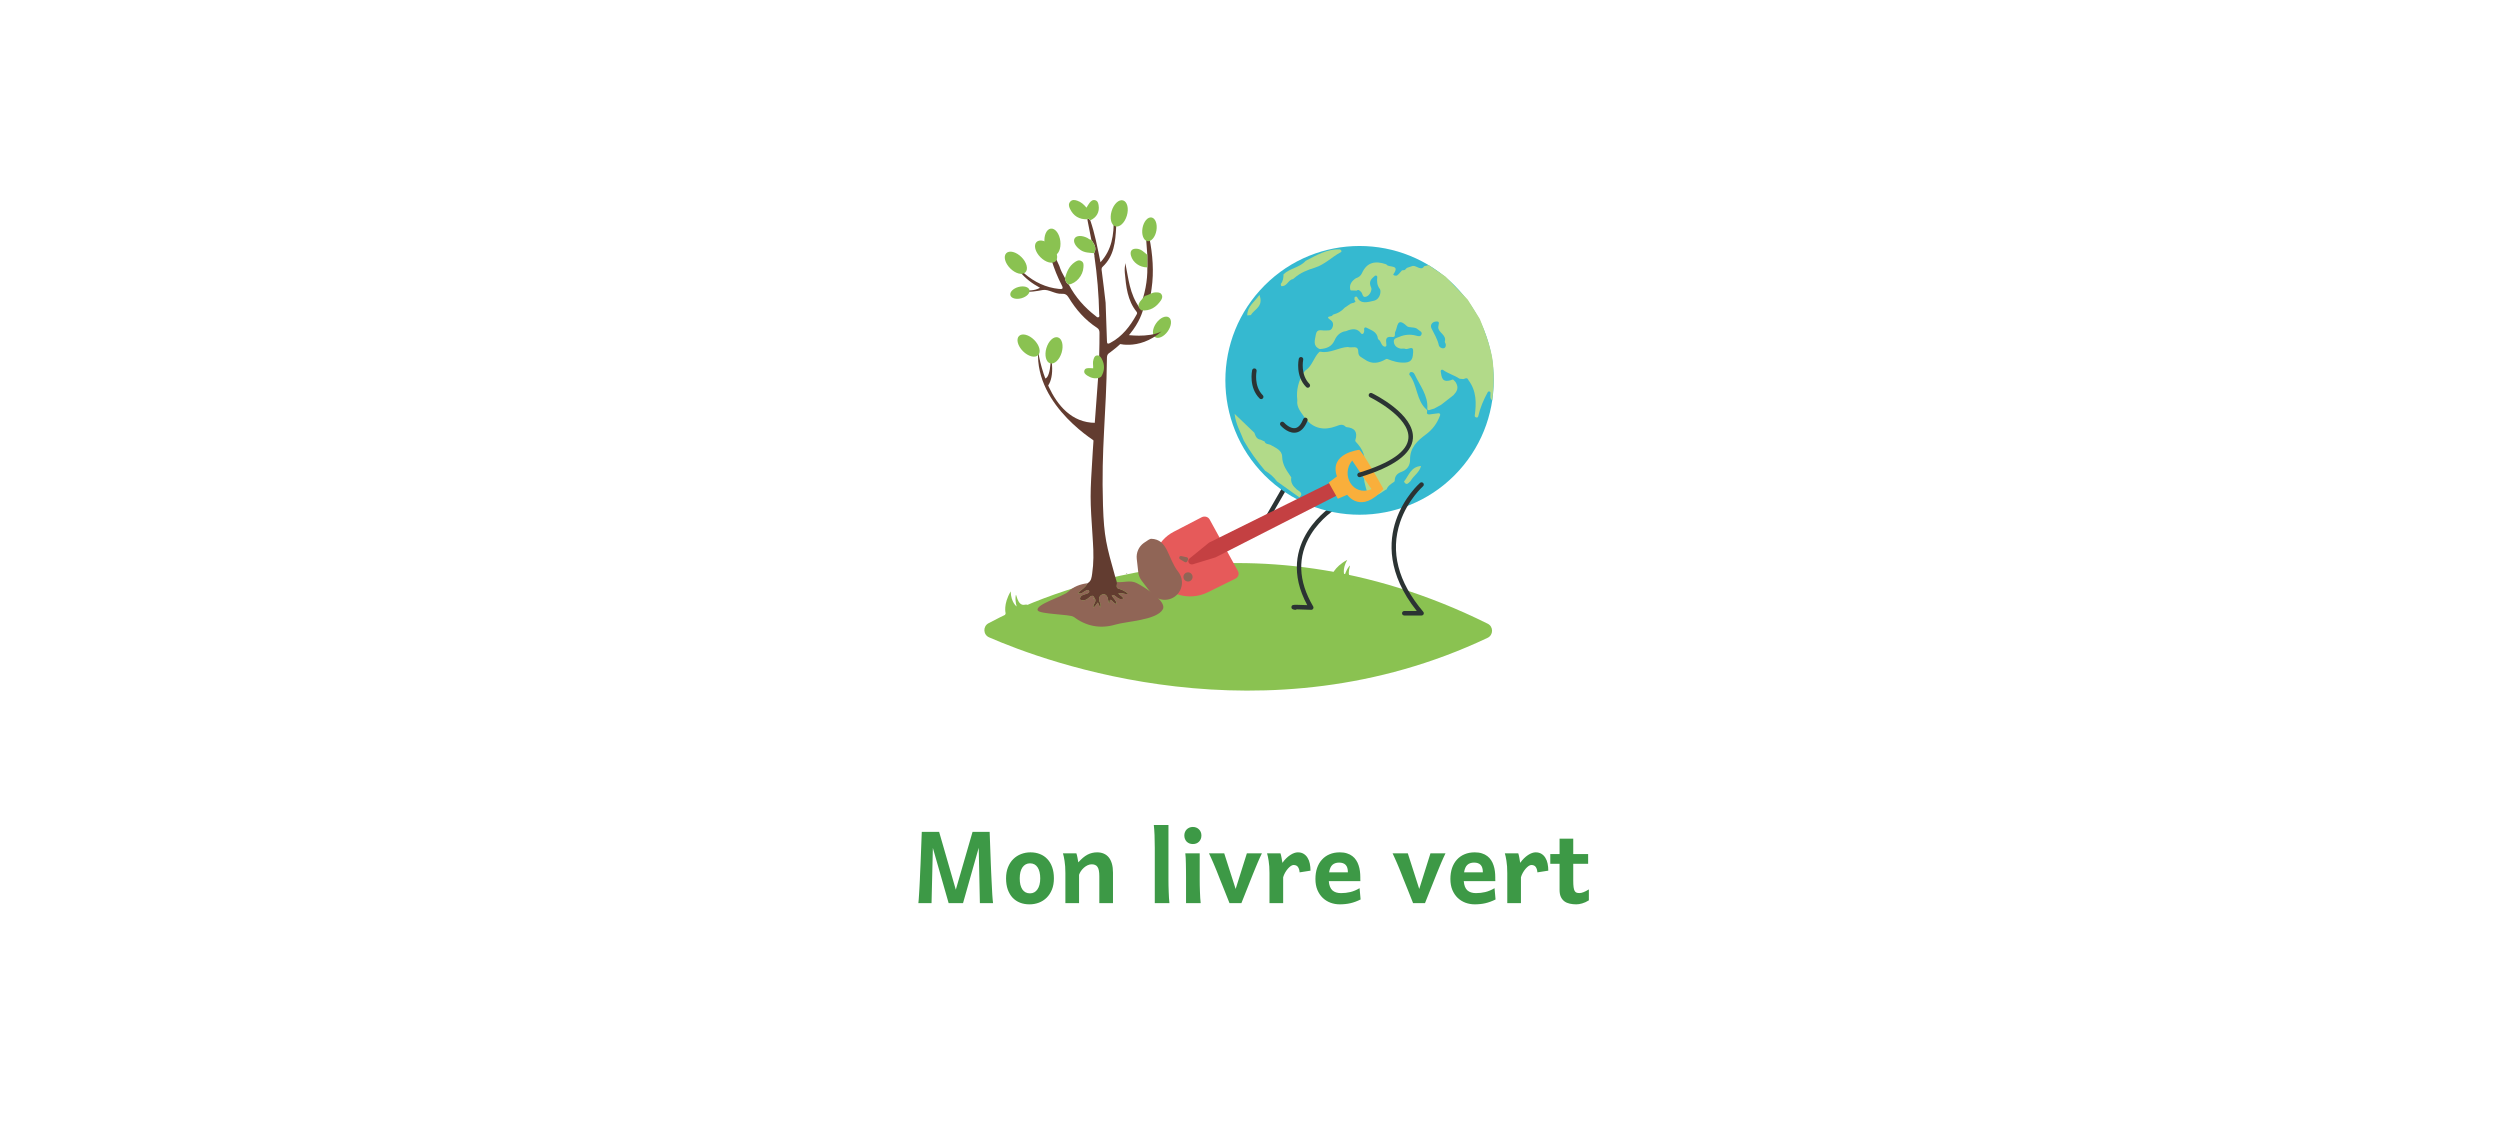 <svg width="800" height="360" viewBox="0 0 800 360" fill="none" xmlns="http://www.w3.org/2000/svg">
<g clip-path="url(#clip0_918_25308)">
<path d="M316.319 199.44C333.23 190.353 398.462 160.986 476.064 199.585C477.941 200.517 477.921 203.209 476.029 204.106C404.619 237.934 334.534 211.818 316.504 203.946C314.587 203.109 314.478 200.432 316.319 199.44Z" fill="#8AC251"/>
<path d="M414.496 195.143C414.466 195.143 414.436 195.143 414.407 195.138C413.983 195.083 413.197 194.989 413.262 194.246C413.321 193.513 413.944 193.523 415.064 193.538C415.795 193.548 416.886 193.583 418.319 193.643C407.467 173.554 426.583 161.675 426.782 161.55C427.125 161.341 427.568 161.455 427.772 161.794C427.982 162.138 427.872 162.582 427.529 162.791C427.479 162.821 422.71 165.752 419.454 171.066C415.133 178.125 415.387 185.856 420.211 194.052C420.345 194.281 420.345 194.565 420.206 194.794C420.067 195.024 419.818 195.158 419.554 195.143C417.015 195.029 415.666 194.989 414.949 194.984C414.825 195.083 414.665 195.143 414.496 195.143Z" fill="#2B3333"/>
<path d="M403.942 169.266C403.818 169.266 403.694 169.236 403.584 169.172C403.236 168.972 403.121 168.529 403.32 168.18L414.237 149.232C414.436 148.883 414.879 148.768 415.228 148.968C415.576 149.167 415.691 149.611 415.491 149.96L404.575 168.907C404.435 169.137 404.191 169.266 403.942 169.266Z" fill="#2B3333"/>
<path d="M465.421 152.12C482.19 135.327 482.19 108.101 465.421 91.309C448.652 74.517 421.464 74.517 404.695 91.309C387.926 108.101 387.926 135.327 404.695 152.12C421.464 168.912 448.652 168.912 465.421 152.12Z" fill="#35B9D0"/>
<path d="M414.227 88.935C414.067 89.059 413.903 89.189 413.744 89.318C412.181 89.543 411.822 91.806 409.975 91.547C409.931 91.327 409.886 91.108 409.836 90.889C410.593 89.981 410.697 88.885 410.732 87.768C412.778 85.814 415.904 85.65 417.811 83.471C421.28 81.672 424.665 79.613 428.797 79.807C429.26 80.041 429.494 80.48 428.996 80.744C426.164 82.24 423.919 84.677 420.748 85.654C418.418 86.367 416.118 87.275 414.227 88.935Z" fill="#B2DA89"/>
<path d="M400.253 100.833C399.875 100.868 399.501 100.903 399.123 100.933C399.118 98.062 401.358 96.701 403.011 94.373C404.469 98.077 401.363 98.969 400.253 100.833Z" fill="#B2DA89"/>
<path d="M477.607 115.026C478.14 119.373 478.095 123.71 477.492 128.046L477.502 128.086C476.621 127.498 477.029 126.526 476.965 125.674C476.93 125.21 476.303 125.09 476.079 125.494C474.72 127.967 473.634 130.514 473.027 133.246C472.962 133.54 472.649 133.704 472.375 133.575L472.186 133.49C471.997 133.405 471.887 133.206 471.917 132.997C472.455 129.004 472.519 125.09 469.891 121.636C469.562 120.764 469 121.033 468.447 121.272C468.373 121.302 468.298 121.317 468.218 121.307C467.87 121.272 467.521 121.242 467.178 121.207C467.103 121.202 467.034 121.172 466.969 121.132C465.341 120.061 463.38 119.527 461.762 118.381C461.423 118.141 460.965 118.431 461.03 118.844C461.334 120.684 461.349 122.802 464.868 121.446C465.032 121.382 465.421 121.905 465.719 122.194C465.749 122.224 465.774 122.254 465.794 122.284C466.999 124.183 466.128 125.36 465.087 126.481C463.763 127.513 462.464 128.525 461.135 129.552C460.418 129.946 459.701 130.335 458.984 130.728C458.402 130.908 457.834 131.082 457.252 131.262C456.968 131.292 456.719 131.057 456.739 130.768C457.043 126.501 454.3 123.291 452.637 119.712C452.398 119.198 451.861 118.909 451.293 119.114C451.109 119.178 450.9 119.786 450.994 119.911C453.653 123.226 453.145 128.151 456.53 131.092C456.659 131.202 456.724 131.371 456.689 131.541C456.585 132.049 456.435 132.583 457.356 132.623C458.297 132.503 459.233 132.383 460.333 132.239C460.682 132.194 460.96 132.538 460.836 132.872C459.895 135.474 458.432 137.423 456.311 139.003C453.588 141.027 451.144 143.206 451.218 147.139C451.248 148.883 450.283 150.374 448.346 151.052C447.146 151.471 446.305 152.398 446.31 153.789C446.31 153.948 446.24 154.103 446.111 154.192C445.16 154.84 444.14 155.424 443.707 156.6C443.607 156.64 443.493 156.66 443.408 156.72C438.181 160.304 437.907 159.741 436.593 154.113C436.583 154.068 436.578 154.023 436.583 153.983C436.683 152.517 435.164 151.301 435.906 149.736C437.534 146.306 436.045 143.714 433.81 141.316C433.691 141.192 433.656 141.012 433.706 140.848C434.512 138.31 433.586 136.915 430.893 136.68C430.774 136.67 430.664 136.611 430.58 136.526C429.624 135.519 428.559 136.022 427.488 136.416C423.7 137.802 420.405 137.194 417.756 134.003C417.741 133.989 417.731 133.969 417.721 133.954C416.557 132.119 414.804 130.544 415.138 128.046C414.75 124.856 415.496 121.93 417.164 119.213C417.179 119.188 417.199 119.163 417.219 119.138L417.906 118.376L417.886 118.451C419.947 117.005 420.41 114.358 422.137 112.663C422.246 112.553 422.411 112.518 422.56 112.548C425.636 113.157 428.3 111.197 431.257 111.038C431.321 111.033 431.381 111.048 431.441 111.068C432.591 111.452 434.627 110.31 434.637 112.518C434.647 114.159 435.647 114.253 436.588 114.946C439.037 116.731 441.257 116.217 443.537 114.906C443.662 114.836 443.811 114.821 443.946 114.876C445.763 115.614 447.57 116.143 449.64 116.028C452.08 115.893 452.09 114.213 452.209 112.668C452.393 110.23 450.522 112.055 449.69 111.631C449.272 111.417 448.64 111.656 448.137 111.546C446.997 111.302 446.166 110.629 446.021 109.418C445.882 108.231 447.002 108.122 447.709 107.818C449.431 107.07 451.248 106.9 453.095 107.389C453.712 107.549 454.504 107.838 454.842 107.11C455.276 106.168 454.24 105.923 453.752 105.435C452.727 104.408 450.95 105.071 450.163 104.323C446.903 101.203 447.261 104.847 446.479 106.188C446.161 106.731 446.778 107.982 445.563 107.833C442.885 107.504 443.652 109.218 443.652 110.48C443.652 110.759 443.398 110.983 443.124 110.938C441.949 110.749 442.009 109.184 441.148 108.655C441.023 108.58 440.949 108.451 440.929 108.306C440.65 106.108 438.793 105.684 437.205 104.822C436.862 104.637 436.464 104.921 436.518 105.31C436.588 105.789 436.553 106.227 436.334 106.631C436.175 106.935 435.737 106.97 435.538 106.686C434.323 104.931 432.616 105.176 430.784 105.943C430.749 105.958 430.704 105.968 430.664 105.973C428.937 106.163 427.712 107.424 427.165 108.71C426.189 110.988 424.516 111.521 422.451 111.701C422.366 111.706 422.281 111.696 422.207 111.656C420.026 110.639 420.768 108.879 421.057 107.125C421.4 105.016 422.904 105.854 424.048 105.749C424.87 105.674 425.781 105.988 426.294 104.961C426.816 103.924 426.632 102.982 425.751 102.389C423.74 101.043 426.249 101.417 426.383 100.914C426.423 100.764 426.572 100.674 426.722 100.634C428.12 100.251 429.33 99.578 430.276 98.481C430.819 98.112 431.635 97.559 432.173 97.19C432.412 97.11 432.645 97.025 432.884 96.946H433.123L433.318 96.806C433.885 96.651 433.785 96.402 433.551 96.138C433.472 96.048 433.432 95.939 433.432 95.819C433.432 95.659 433.432 95.5 433.437 95.345C433.457 94.857 434.114 94.732 434.328 95.171C435.418 97.394 437.564 96.716 439.64 96.238C441.775 95.744 441.984 93.052 441.581 92.529C440.59 91.238 440.585 89.997 440.725 88.681C440.77 88.257 440.277 87.998 439.953 88.272C438.883 89.189 437.828 90.051 438.773 92.025C439.082 92.674 438.505 94.418 437.24 94.912C435.936 95.42 436.105 93.97 435.568 93.446C435.164 93.057 434.746 92.489 434.139 92.993C433.497 92.973 432.934 92.958 432.292 92.938L432.232 92.888C432.148 92.818 432.088 92.723 432.068 92.619C431.739 90.994 432.581 89.927 433.84 89.064C433.88 89.04 433.925 89.02 433.97 89.005C434.816 88.755 435.478 88.182 435.812 87.439C437.439 83.8 440.182 83.431 443.483 84.543C443.577 84.578 443.672 84.628 443.732 84.713C444.443 85.7 448.157 84.563 445.877 87.763C445.653 88.077 446.688 88.411 447.112 88.107C447.699 87.684 448.142 87.05 448.645 86.507L448.58 86.522C448.834 86.497 449.088 86.472 449.342 86.442C449.451 86.432 449.551 86.382 449.625 86.308C449.795 86.138 449.964 85.969 450.128 85.799C450.178 85.749 450.243 85.71 450.312 85.685C450.88 85.495 451.442 85.306 452.01 85.116C452.045 85.106 452.075 85.096 452.11 85.091C453.284 84.947 454.808 86.811 455.719 85.191C456.291 85.047 456.575 84.977 457.147 84.832C458.954 86.058 460.761 87.285 462.573 88.511C464.565 90.58 467.671 93.8 469.667 95.869C470.951 97.918 472.231 99.966 473.515 102.015C473.53 102.04 473.54 102.065 473.555 102.09C475.277 106.282 476.835 110.534 477.607 115.026ZM462.643 110.151C462.638 110.101 462.628 110.046 462.603 110.001C462.499 109.792 462.29 109.498 462.349 109.278C462.942 107.1 460.189 106.457 460.239 104.692C460.268 103.735 461.05 102.643 459.318 102.908C458.297 103.062 457.56 104.004 458.083 105.081C458.944 106.876 460.03 108.545 460.443 110.554C460.532 111.003 461.264 111.596 461.996 111.432C462.613 111.297 462.703 110.784 462.643 110.151Z" fill="#B2DA89"/>
<path d="M404.838 150.638C402.274 147.617 399.95 144.432 398.003 140.972C397.028 138.31 395.44 135.848 395.076 132.433C397.411 134.671 399.407 136.581 401.403 138.49C401.762 139.522 402.11 140.564 403.429 140.708C403.803 140.888 404.181 141.067 404.554 141.241L404.629 141.182C404.918 142.268 405.993 142.019 406.68 142.423C408.223 143.33 410.249 144.043 410.289 146.147C410.344 148.843 411.847 150.723 413.206 152.747C412.927 154.412 413.719 155.513 414.919 156.59C415.571 157.168 417.298 157.722 415.83 159.182C413.435 157.472 411.041 155.763 408.641 154.053C407.621 152.642 406.341 151.515 404.838 150.638Z" fill="#B2DA89"/>
<path d="M449.301 154.063C450.829 152.198 451.441 149.362 454.732 149.118C454.209 151.241 452.278 152.263 451.362 153.953C451.168 154.142 450.973 154.327 450.779 154.516C450.6 154.641 450.421 154.761 450.242 154.885C449.734 154.825 449.45 154.521 449.301 154.063Z" fill="#B2DA89"/>
<path d="M414.133 138.47C411.823 138.47 409.867 136.242 409.777 136.142C409.513 135.838 409.548 135.384 409.852 135.12C410.155 134.856 410.608 134.891 410.872 135.195C411.385 135.783 413.028 137.244 414.481 136.994C415.492 136.82 416.353 135.848 417.045 134.103C417.194 133.729 417.612 133.55 417.986 133.694C418.359 133.844 418.538 134.263 418.394 134.637C417.503 136.885 416.268 138.161 414.725 138.425C414.521 138.455 414.322 138.47 414.133 138.47Z" fill="#2B3333"/>
<path d="M366.323 182.392C366.278 182.342 366.238 182.292 366.193 182.242C366.243 182.287 366.288 182.332 366.338 182.377L366.323 182.392Z" fill="#906556"/>
<path d="M360.789 183.359C360.674 183.444 360.56 183.523 360.445 183.608C360.356 183.214 360.679 183.444 360.799 183.374C360.799 183.369 360.789 183.359 360.789 183.359Z" fill="#623C30"/>
<path d="M360.485 186.32C360.425 186.365 360.37 186.41 360.311 186.455C360.355 186.4 360.4 186.34 360.445 186.28L360.485 186.32Z" fill="#623C30"/>
<path d="M373.672 106.033C372.442 107.763 370.621 108.58 369.6 107.858C368.585 107.135 368.754 105.141 369.988 103.406C371.218 101.676 373.04 100.859 374.06 101.582C375.076 102.309 374.902 104.298 373.672 106.033Z" fill="#8AC251"/>
<path d="M342.005 91.053C344.106 95.041 347.003 98.346 350.562 101.083C350.846 101.302 351.14 101.706 351.538 101.517C351.951 101.317 351.742 100.844 351.737 100.5C351.613 94.274 351.095 88.082 350.199 81.921C350.244 81.811 350.234 81.707 350.169 81.612C350.149 81.422 350.129 81.233 350.109 81.044C351.095 79.344 350.075 78.048 349.228 76.722C348.8 74.543 348.372 72.365 347.944 70.181C348.502 69.608 348.561 70.456 348.895 70.516C350.358 74.773 351.185 79.194 352.155 83.92C355.819 79.882 356.451 75.221 356.397 69.927C357.163 71.034 357.208 71.896 357.168 72.714C356.924 77.335 356.521 81.921 352.852 85.361C352.345 85.839 352.519 86.348 352.579 86.861C352.783 88.586 353.007 90.311 353.226 92.03C353.415 93.645 353.609 95.266 353.798 96.881C353.942 100.943 354.097 105.006 354.221 109.069C354.246 109.817 354.316 110.235 355.217 109.762C359.13 107.703 361.653 104.378 363.729 100.624C363.903 100.31 363.938 100.051 363.689 99.742C360.767 96.123 360.354 91.726 359.941 87.35C359.841 86.313 359.926 85.256 360.105 84.184C361.121 89.044 361.434 94.104 364.72 98.541C366.368 94.139 367.224 89.947 367.149 85.57C367.144 84.229 367.139 82.883 367.134 81.542C367 79.688 366.86 77.833 366.726 75.979C367.084 76.014 367.443 76.049 367.801 76.084C368.852 81.477 369.305 86.901 368.508 92.379C368.414 93.022 368.314 93.66 368.214 94.299C367.697 94.897 367.129 95.465 366.666 96.103C365.84 97.25 366.278 104.587 355.257 112.758C354.585 113.142 354.231 113.57 354.221 114.403C354.027 133.076 352.364 143.051 352.957 161.749C353.275 171.824 354.082 174.66 356.82 184.396C356.994 185.019 357.188 185.637 357.377 186.255C357.641 186.973 356.79 188.12 358.069 188.424C359.194 188.693 360.09 189.301 361.001 189.959C359.986 190.468 358.99 189.406 357.84 189.954C358.448 190.532 359.209 190.812 359.503 191.589C359.329 191.614 359.179 191.624 359.035 191.659C357.646 192.023 357.084 190.253 355.779 190.393C355.73 190.348 355.685 190.303 355.635 190.258C355.68 190.308 355.72 190.358 355.764 190.408C356.053 191.43 357.233 191.978 357.293 193.279C356.342 193.125 356.068 192.142 355.321 191.923C354.888 192.177 355.351 192.761 354.893 193C354.774 192.571 354.605 192.162 354.55 191.744C354.42 190.732 353.713 189.974 352.882 190.188C351.966 190.428 351.404 191.35 351.847 192.506C352.066 193.075 352.379 193.668 352.036 194.391C351.792 193.837 351.573 193.344 351.324 192.791C350.752 193.374 350.577 194.077 349.925 194.341L349.885 194.301C349.661 193.289 351.195 192.481 350.229 191.38L350.239 191.39C349.821 190.009 348.785 190.946 348.511 191.205C347.591 192.068 346.695 192.342 345.569 191.833C345.589 190.328 346.864 190.363 347.81 189.974C348.198 189.815 348.74 189.61 348.492 189.077C348.233 188.528 347.76 188.887 347.376 189.047C346.655 189.346 346.142 190.253 344.927 189.8C346.042 188.683 347.391 187.995 347.994 186.634C349.253 185.981 349.318 184.715 349.492 183.558C349.995 180.214 349.955 176.839 349.736 173.474C348.755 158.494 348.775 159.317 349.691 144.337C350.174 136.481 350.886 128.64 351.404 120.788C351.717 116.023 351.847 111.242 351.837 106.462C351.837 105.729 351.623 105.27 351.005 104.867C347.207 102.389 344.29 99.054 341.96 95.201C341.403 94.284 340.801 93.95 339.75 94.014C337.595 94.149 335.569 92.469 333.657 92.808C331.566 93.182 329.59 93.611 327.464 93.122C329.137 92.868 330.914 93.162 332.801 92.095C330.232 90.689 328.067 89.089 326.26 86.816C327.196 86.597 327.474 87.25 327.873 87.584C331.059 90.286 334.658 92.015 338.849 92.454C339.974 92.574 340.372 92.444 339.745 91.238C338.416 88.686 337.361 86.014 336.495 83.262C336.778 82.763 337.057 82.265 337.411 81.647C337.983 82.903 338.491 84.02 339.003 85.136C339.407 86.502 340.089 87.743 340.791 88.97C340.9 89.852 341.179 90.615 342.005 91.053Z" fill="#623C30"/>
<path d="M348 186.64C347.398 188 346.049 188.688 344.934 189.805C346.144 190.254 346.661 189.351 347.383 189.052C347.767 188.893 348.239 188.534 348.498 189.082C348.752 189.616 348.205 189.82 347.816 189.979C346.87 190.368 345.596 190.333 345.576 191.839C346.701 192.347 347.597 192.073 348.518 191.211C348.792 190.951 349.827 190.014 350.246 191.395C350.121 191.47 349.803 191.241 349.892 191.629C350.007 191.545 350.121 191.465 350.236 191.38C351.201 192.482 349.663 193.289 349.892 194.301C349.847 194.361 349.803 194.416 349.758 194.476C349.817 194.431 349.872 194.386 349.932 194.341C350.584 194.077 350.758 193.374 351.331 192.791C351.58 193.344 351.799 193.838 352.043 194.391C352.381 193.668 352.072 193.08 351.853 192.507C351.41 191.35 351.973 190.428 352.889 190.189C353.72 189.974 354.427 190.727 354.557 191.744C354.611 192.163 354.781 192.572 354.9 193C355.353 192.761 354.895 192.183 355.328 191.924C356.075 192.138 356.349 193.125 357.299 193.279C357.24 191.983 356.06 191.43 355.771 190.408L355.786 190.393C357.085 190.254 357.648 192.023 359.042 191.659C359.186 191.619 359.34 191.614 359.51 191.59C359.216 190.807 358.454 190.528 357.847 189.954C358.997 189.406 359.993 190.468 361.008 189.959C360.097 189.301 359.201 188.693 358.076 188.424C356.792 188.12 357.648 186.973 357.384 186.256C359.669 186.475 361.69 185.543 363.736 186.585C366.28 187.876 373.473 192.427 372.104 194.964C370.227 198.459 360.585 198.793 356.881 199.884C352.043 201.305 347.562 200.388 343.525 197.377C342.43 196.559 332.688 196.569 332.076 195.333C331.15 193.459 340.24 190.852 341.743 189.411C343.485 187.741 345.626 186.914 348 186.64Z" fill="#906556"/>
<path d="M348.9 70.506C348.566 70.446 348.502 69.598 347.949 70.172C345.356 70.261 343.489 69.13 342.379 66.792C342.02 66.034 341.841 65.212 342.493 64.509C343.145 63.806 343.957 63.956 344.758 64.235C345.908 64.633 346.809 65.396 347.68 66.453C348.049 65.865 348.303 65.351 348.656 64.918C349.104 64.369 349.632 63.841 350.443 64.06C351.255 64.275 351.444 64.987 351.558 65.695C351.902 67.849 350.926 69.603 348.9 70.506Z" fill="#8AC251"/>
<path d="M342.007 91.053C341.175 90.62 340.902 89.852 340.787 88.995C341.345 87.046 342.071 85.196 343.819 83.97C344.491 83.496 345.208 83.048 346.054 83.546C346.86 84.015 346.746 84.832 346.696 85.58C346.537 88.192 344.386 90.684 342.007 91.053Z" fill="#8AC251"/>
<path d="M365.279 99.319C364.189 98.536 364.025 97.614 364.846 96.467C365.309 95.824 365.871 95.261 366.394 94.663C367.604 94.453 368.589 93.536 369.879 93.561C370.526 93.576 371.203 93.531 371.631 94.134C372.104 94.802 371.91 95.515 371.511 96.103C370.023 98.292 368.047 99.588 365.279 99.319Z" fill="#8AC251"/>
<path d="M349.229 76.712C350.075 78.043 351.091 79.334 350.11 81.034C348.627 80.854 347.103 80.919 345.769 80.007C344.132 78.885 343.275 77.3 343.888 76.278C344.46 75.321 346.173 75.266 347.93 76.124C348.353 76.333 348.681 76.772 349.229 76.712Z" fill="#8AC251"/>
<path d="M367.135 81.542C367.14 82.883 367.145 84.229 367.15 85.57C364.681 85.565 362.51 84.01 361.913 81.822C361.51 80.346 362.192 79.508 363.7 79.588C365.183 79.658 366.089 80.715 367.135 81.542Z" fill="#8AC251"/>
<path d="M334.977 78.272C335.27 77.953 335.216 77.285 335.897 77.365C336.365 78.661 336.833 79.957 337.301 81.253C336.639 80.72 335.982 80.191 335.32 79.658C335.206 79.199 335.091 78.736 334.977 78.272Z" fill="#623C30"/>
<path d="M350.17 81.602C350.235 81.702 350.245 81.806 350.2 81.911C350.17 81.841 350.136 81.772 350.121 81.702C350.111 81.677 350.151 81.637 350.17 81.602Z" fill="#8AC251"/>
<path d="M332.199 112.369C332.199 112.369 335.25 135.305 350.518 135.305C350.01 142.952 351.533 141.93 351.533 141.93C351.533 141.93 331.183 130.205 332.199 112.369Z" fill="#623C30"/>
<path d="M336.271 113.895C336.271 113.895 336.345 122.793 333.508 120.893C334.961 124.228 334.742 124.089 334.742 124.089C334.742 124.089 337.799 122.05 336.271 113.895Z" fill="#623C30"/>
<path d="M360.455 107.14C360.455 107.14 367.37 108.232 371.736 106.048C364.094 112.604 356.816 109.687 356.816 109.687L360.455 107.14Z" fill="#623C30"/>
<path d="M330.945 108.78C332.633 110.47 333.2 112.648 332.205 113.645C331.209 114.642 329.034 114.074 327.346 112.384C325.659 110.694 325.091 108.516 326.087 107.519C327.082 106.527 329.258 107.09 330.945 108.78Z" fill="#8AC251"/>
<path d="M326.873 82.28C328.561 83.97 329.128 86.148 328.132 87.145C327.137 88.142 324.961 87.574 323.274 85.884C321.586 84.194 321.019 82.016 322.014 81.019C323.01 80.022 325.185 80.59 326.873 82.28Z" fill="#8AC251"/>
<path d="M336.545 78.711C338.232 80.4 338.8 82.579 337.804 83.576C336.809 84.573 334.633 84.005 332.946 82.315C331.258 80.625 330.691 78.446 331.686 77.449C332.677 76.457 334.852 77.021 336.545 78.711Z" fill="#8AC251"/>
<path d="M325.878 91.841C327.56 91.373 329.148 91.796 329.422 92.788C329.696 93.78 328.556 94.962 326.873 95.435C325.191 95.909 323.603 95.48 323.329 94.488C323.05 93.491 324.19 92.31 325.878 91.841Z" fill="#8AC251"/>
<path d="M339.308 77.156C339.592 79.533 338.691 81.592 337.297 81.762C335.903 81.931 334.539 80.141 334.255 77.764C333.972 75.386 334.873 73.327 336.266 73.158C337.66 72.988 339.024 74.778 339.308 77.156Z" fill="#8AC251"/>
<path d="M339.727 112.838C339.045 115.131 337.402 116.666 336.053 116.262C334.704 115.864 334.166 113.675 334.848 111.382C335.53 109.089 337.173 107.554 338.522 107.958C339.871 108.361 340.409 110.545 339.727 112.838Z" fill="#8AC251"/>
<path d="M360.594 69.01C359.912 71.303 358.269 72.838 356.92 72.435C355.571 72.036 355.034 69.848 355.716 67.555C356.398 65.261 358.04 63.726 359.389 64.13C360.733 64.534 361.276 66.717 360.594 69.01Z" fill="#8AC251"/>
<path d="M370.053 73.773C370.419 71.68 369.72 69.808 368.49 69.592C367.261 69.376 365.967 70.899 365.601 72.992C365.234 75.086 365.934 76.958 367.164 77.173C368.393 77.389 369.687 75.867 370.053 73.773Z" fill="#8AC251"/>
<path d="M352.376 120.554C352.197 120.659 352.012 120.764 351.833 120.873C350.434 121.287 349.15 120.983 347.965 120.215C347.378 119.837 346.736 119.353 347.014 118.525C347.268 117.768 348.02 117.813 348.667 117.793C349.04 117.783 349.414 117.833 349.812 117.858C349.857 116.89 349.598 115.963 349.907 115.066C350.101 114.498 350.255 113.875 350.962 113.755C351.739 113.62 352.172 114.154 352.5 114.727C353.605 116.676 353.526 118.63 352.376 120.554Z" fill="#8AC251"/>
<path d="M387.078 166.221L396.162 182.801C396.625 183.648 396.257 184.71 395.331 185.164L386.495 189.531C380.527 192.482 373.249 190.318 370.411 184.745C367.728 179.476 370.013 173.055 375.598 170.159L384.524 165.528C385.455 165.045 386.605 165.359 387.078 166.221Z" fill="#E65A5A"/>
<path d="M386.879 173.649L380.607 178.743C379.736 179.566 380.582 180.917 381.747 180.563L388.935 178.369L431.178 156.835L429.127 152.727L386.879 173.649Z" fill="#C44042"/>
<path d="M434.976 143.938C434.976 143.938 425.224 144.955 427.818 152.448C425.189 154.417 425.189 154.417 425.189 154.417L428.112 159.611L431.108 158.325C431.108 158.325 435.494 164.746 442.697 156.481C436.071 144.487 434.976 143.938 434.976 143.938ZM432.701 147.383L438.879 156.53C432.811 159.008 428.973 151.81 432.701 147.383Z" fill="#F9AF3B"/>
<path d="M363.761 178.838C363.541 176.869 364.393 174.93 365.996 173.763C367.031 173.011 368.042 172.397 368.335 172.407C373.821 172.552 373.582 178.594 377.057 183.02C378.988 185.483 378.485 189.062 375.947 190.896C373.527 192.641 370.162 192.148 368.35 189.775L365.339 185.827C364.731 185.034 364.353 184.087 364.243 183.095L363.761 178.838Z" fill="#906556"/>
<path d="M378.013 177.936L379.781 178.33C380.124 178.404 380.313 178.783 380.164 179.102L379.925 179.626C379.786 179.925 379.417 180.039 379.134 179.87L377.605 178.953C377.182 178.699 377.277 178.055 377.755 177.936C377.839 177.916 377.929 177.916 378.013 177.936Z" fill="#906556"/>
<path d="M381.587 184.262C381.781 185.049 381.303 185.847 380.517 186.046C379.73 186.241 378.934 185.762 378.735 184.974C378.54 184.187 379.018 183.389 379.805 183.19C380.591 182.99 381.388 183.469 381.587 184.262Z" fill="#906556"/>
<path d="M435.061 152.687C434.752 152.687 434.463 152.488 434.369 152.174C434.254 151.79 434.468 151.386 434.852 151.271C445.037 148.156 450.368 144.437 450.692 140.21C451.214 133.39 438.515 127.169 438.386 127.109C438.028 126.935 437.873 126.501 438.047 126.142C438.222 125.783 438.655 125.629 439.013 125.803C439.576 126.073 452.728 132.523 452.13 140.319C451.757 145.2 446.082 149.352 435.27 152.657C435.2 152.677 435.13 152.687 435.061 152.687Z" fill="#2B3333"/>
<path d="M454.893 196.963H449.367C448.969 196.963 448.646 196.639 448.646 196.24C448.646 195.841 448.969 195.517 449.367 195.517H453.365C443.827 183.528 444.439 173.185 446.704 166.535C449.238 159.102 454.206 154.701 454.42 154.516C454.719 154.252 455.177 154.282 455.441 154.586C455.704 154.885 455.675 155.344 455.371 155.608C455.321 155.653 450.453 159.98 448.053 167.063C444.852 176.52 447.336 186.18 455.446 195.776C455.63 195.991 455.67 196.295 455.55 196.549C455.431 196.798 455.172 196.963 454.893 196.963Z" fill="#2B3333"/>
<path d="M403.579 127.722C403.395 127.722 403.211 127.653 403.066 127.508C399.552 123.989 400.637 118.685 400.687 118.46C400.771 118.072 401.155 117.817 401.548 117.902C401.936 117.987 402.185 118.371 402.105 118.759C402.09 118.824 401.15 123.53 404.092 126.476C404.375 126.76 404.375 127.219 404.092 127.503C403.947 127.653 403.763 127.722 403.579 127.722Z" fill="#2B3333"/>
<path d="M418.499 124.078C418.315 124.078 418.13 124.009 417.986 123.864C414.472 120.345 415.557 115.041 415.607 114.816C415.691 114.428 416.075 114.178 416.468 114.258C416.856 114.343 417.105 114.727 417.025 115.115C417.01 115.18 416.07 119.886 419.012 122.832C419.295 123.116 419.295 123.575 419.012 123.859C418.872 124.009 418.688 124.078 418.499 124.078Z" fill="#2B3333"/>
<path d="M426.114 184.316C426.114 184.316 426.841 181.47 431.112 179.157C429.335 182.292 430.261 184.306 430.261 184.306C430.261 184.306 430.574 182.706 431.689 181.265C432.804 179.825 430.261 184.306 432.755 185.129C435.249 185.951 431.52 188.872 430.818 189.067C430.116 189.261 424.297 185.951 424.297 185.951L426.114 184.316Z" fill="#8AC251"/>
<path d="M321.806 196.25C321.806 196.25 320.959 193.438 323.423 189.246C323.518 192.85 325.35 194.091 325.35 194.091C325.35 194.091 324.797 192.561 325.006 190.752C325.216 188.942 325.35 194.091 327.909 193.513C330.467 192.93 328.78 197.357 328.282 197.885C327.779 198.413 321.094 198.588 321.094 198.588L321.806 196.25Z" fill="#8AC251"/>
</g>
<path d="M300.516 266.188L305.859 284.703L311.219 266.188H316.688C316.812 269.906 316.938 273.323 317.062 276.438C317.094 277.323 317.13 278.214 317.172 279.109C317.214 279.995 317.255 280.865 317.297 281.719C317.339 282.562 317.38 283.37 317.422 284.141C317.464 284.901 317.5 285.599 317.531 286.234C317.573 286.87 317.615 287.427 317.656 287.906C317.698 288.375 317.74 288.74 317.781 289H313.562L313.188 271.297L308.172 289H303.562L298.516 271.344L298.094 289H293.875C293.906 288.74 293.943 288.375 293.984 287.906C294.026 287.427 294.062 286.87 294.094 286.234C294.135 285.599 294.177 284.901 294.219 284.141C294.26 283.37 294.302 282.562 294.344 281.719C294.385 280.865 294.422 279.995 294.453 279.109C294.495 278.214 294.536 277.323 294.578 276.438C294.703 273.323 294.833 269.906 294.969 266.188H300.516ZM326.312 281.078C326.312 281.828 326.38 282.5 326.516 283.094C326.661 283.677 326.87 284.177 327.141 284.594C327.422 285.01 327.766 285.328 328.172 285.547C328.589 285.766 329.062 285.875 329.594 285.875C330.094 285.875 330.547 285.766 330.953 285.547C331.359 285.328 331.703 285.01 331.984 284.594C332.276 284.177 332.495 283.677 332.641 283.094C332.797 282.5 332.875 281.828 332.875 281.078C332.875 279.578 332.594 278.401 332.031 277.547C331.479 276.693 330.667 276.266 329.594 276.266C329.094 276.266 328.641 276.375 328.234 276.594C327.828 276.812 327.479 277.13 327.188 277.547C326.906 277.964 326.688 278.469 326.531 279.062C326.385 279.656 326.312 280.328 326.312 281.078ZM321.938 281.078C321.938 279.734 322.146 278.547 322.562 277.516C322.979 276.474 323.542 275.604 324.25 274.906C324.969 274.198 325.802 273.661 326.75 273.297C327.698 272.932 328.698 272.75 329.75 272.75C330.854 272.75 331.865 272.932 332.781 273.297C333.708 273.661 334.5 274.198 335.156 274.906C335.823 275.604 336.339 276.474 336.703 277.516C337.068 278.547 337.25 279.734 337.25 281.078C337.25 282.422 337.042 283.615 336.625 284.656C336.208 285.688 335.641 286.557 334.922 287.266C334.214 287.964 333.385 288.495 332.438 288.859C331.49 289.214 330.49 289.391 329.438 289.391C328.333 289.391 327.323 289.214 326.406 288.859C325.49 288.495 324.698 287.964 324.031 287.266C323.375 286.557 322.859 285.688 322.484 284.656C322.12 283.615 321.938 282.422 321.938 281.078ZM351.781 289V280.406C351.781 279.688 351.734 279.083 351.641 278.594C351.547 278.104 351.401 277.714 351.203 277.422C351.005 277.12 350.75 276.906 350.438 276.781C350.135 276.646 349.776 276.578 349.359 276.578C348.911 276.578 348.474 276.677 348.047 276.875C347.62 277.073 347.224 277.333 346.859 277.656C346.495 277.979 346.177 278.339 345.906 278.734C345.635 279.13 345.432 279.531 345.297 279.938V289H340.922V279.391C340.922 277.849 340.833 276.547 340.656 275.484C340.49 274.411 340.318 273.604 340.141 273.062H344.438C344.5 273.219 344.562 273.427 344.625 273.688C344.688 273.938 344.745 274.203 344.797 274.484C344.849 274.755 344.896 275.026 344.938 275.297L345.062 275.953C345.562 275.391 346.052 274.906 346.531 274.5C347.01 274.094 347.495 273.76 347.984 273.5C348.474 273.24 348.974 273.052 349.484 272.938C349.995 272.812 350.526 272.75 351.078 272.75C351.87 272.75 352.578 272.885 353.203 273.156C353.839 273.427 354.375 273.833 354.812 274.375C355.25 274.917 355.583 275.594 355.812 276.406C356.042 277.219 356.156 278.161 356.156 279.234V289H351.781ZM373.906 281.578C373.906 282.078 373.911 282.667 373.922 283.344C373.943 284.021 373.964 284.708 373.984 285.406C374.016 286.104 374.047 286.771 374.078 287.406C374.12 288.042 374.167 288.573 374.219 289H369.531V271.344C369.531 269.823 369.505 268.448 369.453 267.219C369.401 265.979 369.323 264.906 369.219 264H373.906V281.578ZM378.984 267.359C378.984 266.964 379.052 266.599 379.188 266.266C379.323 265.932 379.51 265.646 379.75 265.406C380 265.156 380.292 264.964 380.625 264.828C380.958 264.693 381.323 264.625 381.719 264.625C382.115 264.625 382.479 264.693 382.812 264.828C383.146 264.964 383.432 265.156 383.672 265.406C383.922 265.646 384.115 265.932 384.25 266.266C384.385 266.599 384.453 266.964 384.453 267.359C384.453 267.766 384.385 268.135 384.25 268.469C384.115 268.802 383.922 269.094 383.672 269.344C383.432 269.583 383.146 269.771 382.812 269.906C382.479 270.031 382.115 270.094 381.719 270.094C381.323 270.094 380.958 270.031 380.625 269.906C380.292 269.771 380 269.583 379.75 269.344C379.51 269.094 379.323 268.802 379.188 268.469C379.052 268.135 378.984 267.766 378.984 267.359ZM383.906 273.062V281.578C383.906 282.078 383.911 282.672 383.922 283.359C383.943 284.036 383.964 284.724 383.984 285.422C384.016 286.12 384.047 286.786 384.078 287.422C384.12 288.057 384.167 288.583 384.219 289H379.531V280.719C379.531 279.958 379.526 279.208 379.516 278.469C379.516 277.729 379.505 277.031 379.484 276.375C379.474 275.708 379.453 275.094 379.422 274.531C379.391 273.958 379.349 273.469 379.297 273.062H383.906ZM403.812 273.062C403.594 273.51 403.365 273.995 403.125 274.516C402.896 275.036 402.672 275.547 402.453 276.047C402.245 276.547 402.047 277.021 401.859 277.469C401.672 277.917 401.516 278.297 401.391 278.609C401.286 278.859 401.146 279.203 400.969 279.641C400.802 280.068 400.609 280.552 400.391 281.094C400.182 281.625 399.958 282.193 399.719 282.797C399.479 283.391 399.245 283.979 399.016 284.562C398.464 285.938 397.875 287.417 397.25 289H393.438C392.833 287.49 392.266 286.062 391.734 284.719C391.505 284.146 391.271 283.562 391.031 282.969C390.792 282.375 390.562 281.807 390.344 281.266C390.135 280.714 389.938 280.208 389.75 279.75C389.573 279.292 389.422 278.911 389.297 278.609C389.172 278.297 389.016 277.917 388.828 277.469C388.641 277.01 388.438 276.531 388.219 276.031C388 275.531 387.776 275.026 387.547 274.516C387.318 273.995 387.094 273.51 386.875 273.062H391.75L395.406 284.469L399 273.062H403.812ZM406.234 289V279.391C406.234 277.849 406.146 276.547 405.969 275.484C405.802 274.411 405.63 273.604 405.453 273.062H409.75C409.812 273.229 409.875 273.448 409.938 273.719C410 273.979 410.057 274.255 410.109 274.547C410.161 274.839 410.208 275.125 410.25 275.406L410.375 276.109C410.75 275.568 411.151 275.089 411.578 274.672C412.005 274.255 412.432 273.906 412.859 273.625C413.297 273.333 413.724 273.115 414.141 272.969C414.557 272.823 414.943 272.75 415.297 272.75C416.026 272.75 416.646 272.906 417.156 273.219C417.677 273.531 418.099 273.958 418.422 274.5C418.755 275.031 418.995 275.651 419.141 276.359C419.286 277.068 419.359 277.818 419.359 278.609L415.875 279.156C415.823 278.448 415.651 277.88 415.359 277.453C415.068 277.016 414.589 276.797 413.922 276.797C413.661 276.797 413.365 276.911 413.031 277.141C412.708 277.37 412.391 277.667 412.078 278.031C411.766 278.396 411.474 278.818 411.203 279.297C410.943 279.766 410.745 280.24 410.609 280.719V289H406.234ZM425.219 281.969C425.323 283.323 425.703 284.302 426.359 284.906C427.026 285.5 427.948 285.797 429.125 285.797C430.156 285.797 431.156 285.682 432.125 285.453C433.104 285.214 434.083 284.802 435.062 284.219L435.391 287.828C434.828 288.109 434.276 288.349 433.734 288.547C433.203 288.745 432.667 288.906 432.125 289.031C431.594 289.156 431.047 289.245 430.484 289.297C429.922 289.359 429.339 289.391 428.734 289.391C427.703 289.391 426.714 289.219 425.766 288.875C424.828 288.521 424 288.005 423.281 287.328C422.562 286.641 421.99 285.792 421.562 284.781C421.146 283.771 420.938 282.599 420.938 281.266C420.938 279.974 421.115 278.807 421.469 277.766C421.833 276.714 422.354 275.818 423.031 275.078C423.708 274.328 424.526 273.755 425.484 273.359C426.443 272.953 427.526 272.75 428.734 272.75C429.609 272.75 430.375 272.859 431.031 273.078C431.698 273.286 432.271 273.578 432.75 273.953C433.24 274.318 433.646 274.755 433.969 275.266C434.302 275.766 434.562 276.312 434.75 276.906C434.948 277.49 435.089 278.104 435.172 278.75C435.255 279.396 435.297 280.042 435.297 280.688V280.969C435.297 281.083 435.297 281.203 435.297 281.328C435.307 281.453 435.312 281.573 435.312 281.688V281.969H425.219ZM428.516 276.031C427.609 276.031 426.891 276.276 426.359 276.766C425.839 277.245 425.49 278.042 425.312 279.156H431.328C431.328 278.052 431.089 277.255 430.609 276.766C430.141 276.276 429.443 276.031 428.516 276.031ZM462.562 273.062C462.344 273.51 462.115 273.995 461.875 274.516C461.646 275.036 461.422 275.547 461.203 276.047C460.995 276.547 460.797 277.021 460.609 277.469C460.422 277.917 460.266 278.297 460.141 278.609C460.036 278.859 459.896 279.203 459.719 279.641C459.552 280.068 459.359 280.552 459.141 281.094C458.932 281.625 458.708 282.193 458.469 282.797C458.229 283.391 457.995 283.979 457.766 284.562C457.214 285.938 456.625 287.417 456 289H452.188C451.583 287.49 451.016 286.062 450.484 284.719C450.255 284.146 450.021 283.562 449.781 282.969C449.542 282.375 449.312 281.807 449.094 281.266C448.885 280.714 448.688 280.208 448.5 279.75C448.323 279.292 448.172 278.911 448.047 278.609C447.922 278.297 447.766 277.917 447.578 277.469C447.391 277.01 447.188 276.531 446.969 276.031C446.75 275.531 446.526 275.026 446.297 274.516C446.068 273.995 445.844 273.51 445.625 273.062H450.5L454.156 284.469L457.75 273.062H462.562ZM468.406 281.969C468.51 283.323 468.891 284.302 469.547 284.906C470.214 285.5 471.135 285.797 472.312 285.797C473.344 285.797 474.344 285.682 475.312 285.453C476.292 285.214 477.271 284.802 478.25 284.219L478.578 287.828C478.016 288.109 477.464 288.349 476.922 288.547C476.391 288.745 475.854 288.906 475.312 289.031C474.781 289.156 474.234 289.245 473.672 289.297C473.109 289.359 472.526 289.391 471.922 289.391C470.891 289.391 469.901 289.219 468.953 288.875C468.016 288.521 467.188 288.005 466.469 287.328C465.75 286.641 465.177 285.792 464.75 284.781C464.333 283.771 464.125 282.599 464.125 281.266C464.125 279.974 464.302 278.807 464.656 277.766C465.021 276.714 465.542 275.818 466.219 275.078C466.896 274.328 467.714 273.755 468.672 273.359C469.63 272.953 470.714 272.75 471.922 272.75C472.797 272.75 473.562 272.859 474.219 273.078C474.885 273.286 475.458 273.578 475.938 273.953C476.427 274.318 476.833 274.755 477.156 275.266C477.49 275.766 477.75 276.312 477.938 276.906C478.135 277.49 478.276 278.104 478.359 278.75C478.443 279.396 478.484 280.042 478.484 280.688V280.969C478.484 281.083 478.484 281.203 478.484 281.328C478.495 281.453 478.5 281.573 478.5 281.688V281.969H468.406ZM471.703 276.031C470.797 276.031 470.078 276.276 469.547 276.766C469.026 277.245 468.677 278.042 468.5 279.156H474.516C474.516 278.052 474.276 277.255 473.797 276.766C473.328 276.276 472.63 276.031 471.703 276.031ZM482.328 289V279.391C482.328 277.849 482.24 276.547 482.062 275.484C481.896 274.411 481.724 273.604 481.547 273.062H485.844C485.906 273.229 485.969 273.448 486.031 273.719C486.094 273.979 486.151 274.255 486.203 274.547C486.255 274.839 486.302 275.125 486.344 275.406L486.469 276.109C486.844 275.568 487.245 275.089 487.672 274.672C488.099 274.255 488.526 273.906 488.953 273.625C489.391 273.333 489.818 273.115 490.234 272.969C490.651 272.823 491.036 272.75 491.391 272.75C492.12 272.75 492.74 272.906 493.25 273.219C493.771 273.531 494.193 273.958 494.516 274.5C494.849 275.031 495.089 275.651 495.234 276.359C495.38 277.068 495.453 277.818 495.453 278.609L491.969 279.156C491.917 278.448 491.745 277.88 491.453 277.453C491.161 277.016 490.682 276.797 490.016 276.797C489.755 276.797 489.458 276.911 489.125 277.141C488.802 277.37 488.484 277.667 488.172 278.031C487.859 278.396 487.568 278.818 487.297 279.297C487.036 279.766 486.839 280.24 486.703 280.719V289H482.328ZM503.438 276.422V281.781C503.438 282.667 503.474 283.375 503.547 283.906C503.62 284.427 503.734 284.828 503.891 285.109C504.057 285.391 504.266 285.573 504.516 285.656C504.766 285.74 505.068 285.781 505.422 285.781C505.818 285.781 506.26 285.682 506.75 285.484C507.25 285.286 507.812 284.995 508.438 284.609V288.109C507.688 288.578 506.969 288.906 506.281 289.094C505.604 289.292 504.984 289.391 504.422 289.391C503.682 289.391 502.984 289.318 502.328 289.172C501.682 289.036 501.115 288.792 500.625 288.438C500.146 288.083 499.766 287.615 499.484 287.031C499.203 286.438 499.062 285.688 499.062 284.781V276.422H496.094V273.297H499.062V268.375H503.438V273.297H508.203V276.422H503.438Z" fill="#3D9946"/>
<defs>
<clipPath id="clip0_918_25308">
<rect width="163" height="157" fill="white" transform="translate(315 64)"/>
</clipPath>
</defs>
</svg>
